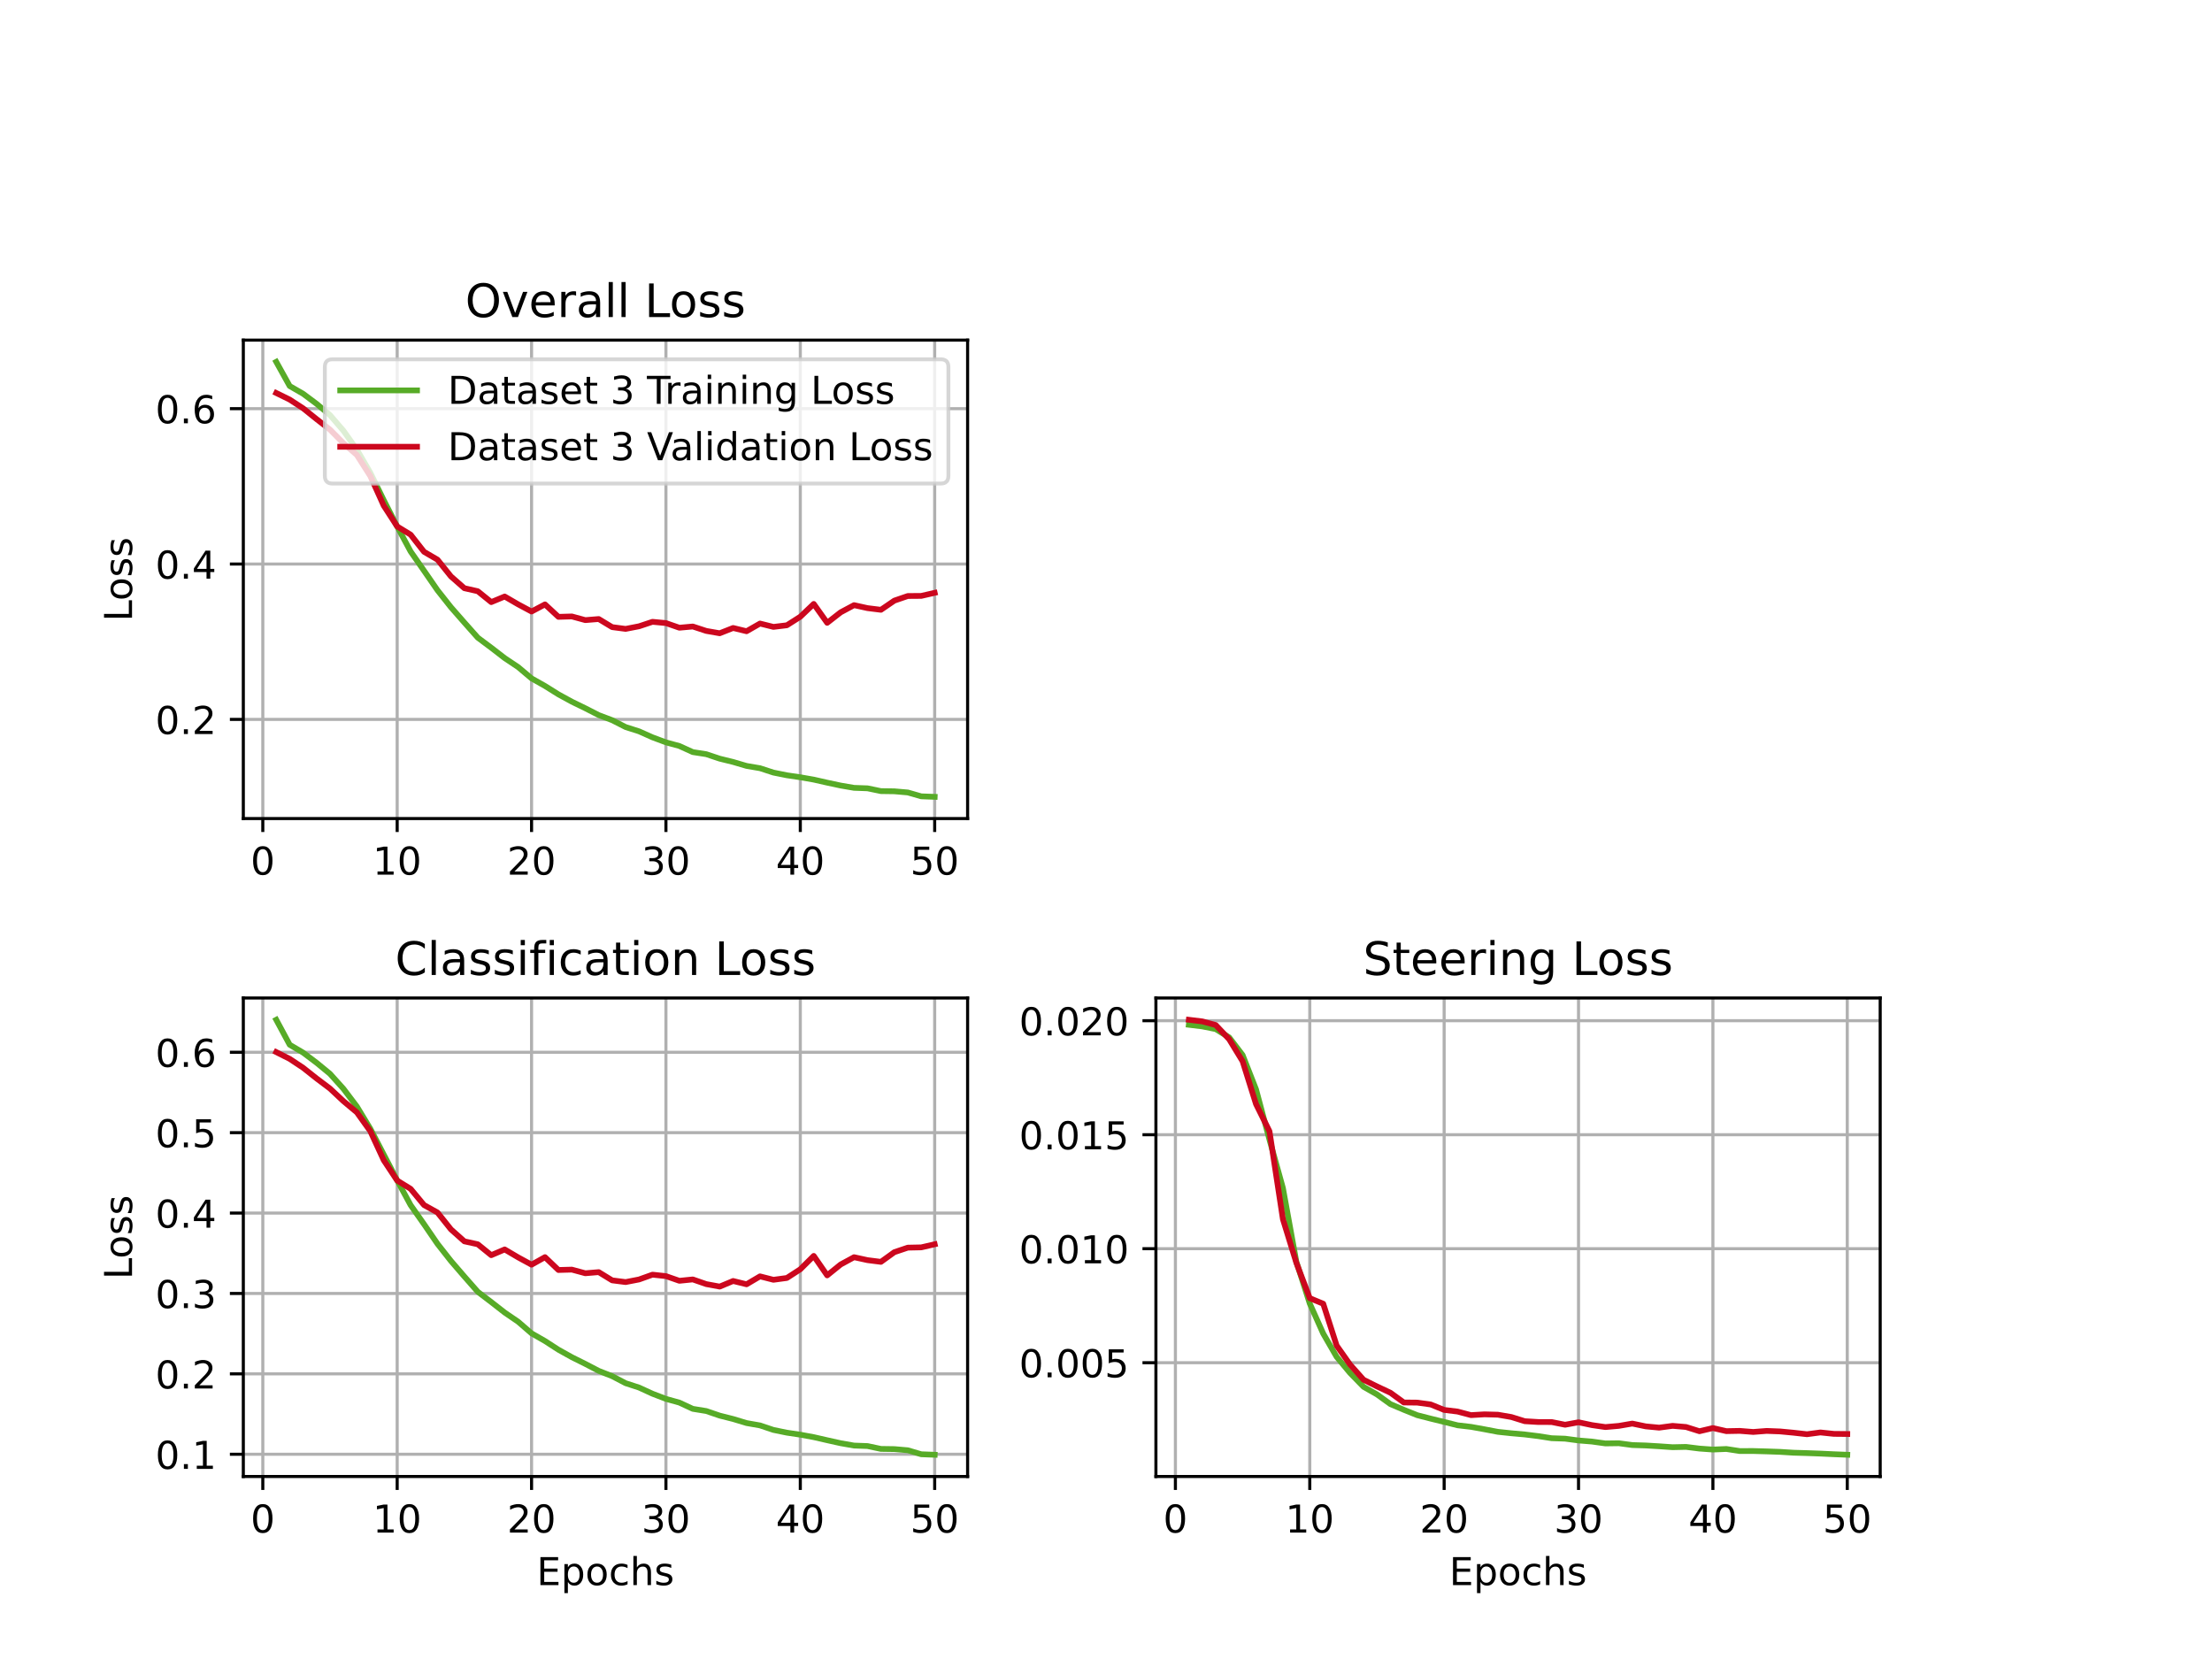 <?xml version="1.0" encoding="utf-8" standalone="no"?>
<!DOCTYPE svg PUBLIC "-//W3C//DTD SVG 1.1//EN"
  "http://www.w3.org/Graphics/SVG/1.1/DTD/svg11.dtd">
<!-- Created with matplotlib (https://matplotlib.org/) -->
<svg height="432pt" version="1.1" viewBox="0 0 576 432" width="576pt" xmlns="http://www.w3.org/2000/svg" xmlns:xlink="http://www.w3.org/1999/xlink">
 <defs>
  <style type="text/css">
*{stroke-linecap:butt;stroke-linejoin:round;}
  </style>
 </defs>
 <g id="figure_1">
  <g id="patch_1">
   <path d="M 0 432 
L 576 432 
L 576 0 
L 0 0 
z
" style="fill:#ffffff;"/>
  </g>
  <g id="axes_1">
   <g id="patch_2">
    <path d="M 63.36 213.158 
L 251.962 213.158 
L 251.962 88.56 
L 63.36 88.56 
z
" style="fill:#ffffff;"/>
   </g>
   <g id="matplotlib.axis_1">
    <g id="xtick_1">
     <g id="line2d_1">
      <path clip-path="url(#pa7046f7fcf)" d="M 68.434 213.158 
L 68.434 88.56 
" style="fill:none;stroke:#b0b0b0;stroke-linecap:square;stroke-width:0.8;"/>
     </g>
     <g id="line2d_2">
      <defs>
       <path d="M 0 0 
L 0 3.5 
" id="mb1837a4ddf" style="stroke:#000000;stroke-width:0.8;"/>
      </defs>
      <g>
       <use style="stroke:#000000;stroke-width:0.8;" x="68.434" xlink:href="#mb1837a4ddf" y="213.158"/>
      </g>
     </g>
     <g id="text_1">
      <!-- 0 -->
      <defs>
       <path d="M 31.781 66.406 
Q 24.172 66.406 20.328 58.906 
Q 16.5 51.422 16.5 36.375 
Q 16.5 21.391 20.328 13.891 
Q 24.172 6.391 31.781 6.391 
Q 39.453 6.391 43.281 13.891 
Q 47.125 21.391 47.125 36.375 
Q 47.125 51.422 43.281 58.906 
Q 39.453 66.406 31.781 66.406 
z
M 31.781 74.219 
Q 44.047 74.219 50.516 64.516 
Q 56.984 54.828 56.984 36.375 
Q 56.984 17.969 50.516 8.266 
Q 44.047 -1.422 31.781 -1.422 
Q 19.531 -1.422 13.062 8.266 
Q 6.594 17.969 6.594 36.375 
Q 6.594 54.828 13.062 64.516 
Q 19.531 74.219 31.781 74.219 
z
" id="DejaVuSans-48"/>
      </defs>
      <g transform="translate(65.252 227.756)scale(0.1 -0.1)">
       <use xlink:href="#DejaVuSans-48"/>
      </g>
     </g>
    </g>
    <g id="xtick_2">
     <g id="line2d_3">
      <path clip-path="url(#pa7046f7fcf)" d="M 103.425 213.158 
L 103.425 88.56 
" style="fill:none;stroke:#b0b0b0;stroke-linecap:square;stroke-width:0.8;"/>
     </g>
     <g id="line2d_4">
      <g>
       <use style="stroke:#000000;stroke-width:0.8;" x="103.425" xlink:href="#mb1837a4ddf" y="213.158"/>
      </g>
     </g>
     <g id="text_2">
      <!-- 10 -->
      <defs>
       <path d="M 12.406 8.297 
L 28.516 8.297 
L 28.516 63.922 
L 10.984 60.406 
L 10.984 69.391 
L 28.422 72.906 
L 38.281 72.906 
L 38.281 8.297 
L 54.391 8.297 
L 54.391 0 
L 12.406 0 
z
" id="DejaVuSans-49"/>
      </defs>
      <g transform="translate(97.062 227.756)scale(0.1 -0.1)">
       <use xlink:href="#DejaVuSans-49"/>
       <use x="63.623" xlink:href="#DejaVuSans-48"/>
      </g>
     </g>
    </g>
    <g id="xtick_3">
     <g id="line2d_5">
      <path clip-path="url(#pa7046f7fcf)" d="M 138.416 213.158 
L 138.416 88.56 
" style="fill:none;stroke:#b0b0b0;stroke-linecap:square;stroke-width:0.8;"/>
     </g>
     <g id="line2d_6">
      <g>
       <use style="stroke:#000000;stroke-width:0.8;" x="138.416" xlink:href="#mb1837a4ddf" y="213.158"/>
      </g>
     </g>
     <g id="text_3">
      <!-- 20 -->
      <defs>
       <path d="M 19.188 8.297 
L 53.609 8.297 
L 53.609 0 
L 7.328 0 
L 7.328 8.297 
Q 12.938 14.109 22.625 23.891 
Q 32.328 33.688 34.812 36.531 
Q 39.547 41.844 41.422 45.531 
Q 43.312 49.219 43.312 52.781 
Q 43.312 58.594 39.234 62.25 
Q 35.156 65.922 28.609 65.922 
Q 23.969 65.922 18.812 64.312 
Q 13.672 62.703 7.812 59.422 
L 7.812 69.391 
Q 13.766 71.781 18.938 73 
Q 24.125 74.219 28.422 74.219 
Q 39.75 74.219 46.484 68.547 
Q 53.219 62.891 53.219 53.422 
Q 53.219 48.922 51.531 44.891 
Q 49.859 40.875 45.406 35.406 
Q 44.188 33.984 37.641 27.219 
Q 31.109 20.453 19.188 8.297 
z
" id="DejaVuSans-50"/>
      </defs>
      <g transform="translate(132.053 227.756)scale(0.1 -0.1)">
       <use xlink:href="#DejaVuSans-50"/>
       <use x="63.623" xlink:href="#DejaVuSans-48"/>
      </g>
     </g>
    </g>
    <g id="xtick_4">
     <g id="line2d_7">
      <path clip-path="url(#pa7046f7fcf)" d="M 173.407 213.158 
L 173.407 88.56 
" style="fill:none;stroke:#b0b0b0;stroke-linecap:square;stroke-width:0.8;"/>
     </g>
     <g id="line2d_8">
      <g>
       <use style="stroke:#000000;stroke-width:0.8;" x="173.407" xlink:href="#mb1837a4ddf" y="213.158"/>
      </g>
     </g>
     <g id="text_4">
      <!-- 30 -->
      <defs>
       <path d="M 40.578 39.312 
Q 47.656 37.797 51.625 33 
Q 55.609 28.219 55.609 21.188 
Q 55.609 10.406 48.188 4.484 
Q 40.766 -1.422 27.094 -1.422 
Q 22.516 -1.422 17.656 -0.516 
Q 12.797 0.391 7.625 2.203 
L 7.625 11.719 
Q 11.719 9.328 16.594 8.109 
Q 21.484 6.891 26.812 6.891 
Q 36.078 6.891 40.938 10.547 
Q 45.797 14.203 45.797 21.188 
Q 45.797 27.641 41.281 31.266 
Q 36.766 34.906 28.719 34.906 
L 20.219 34.906 
L 20.219 43.016 
L 29.109 43.016 
Q 36.375 43.016 40.234 45.922 
Q 44.094 48.828 44.094 54.297 
Q 44.094 59.906 40.109 62.906 
Q 36.141 65.922 28.719 65.922 
Q 24.656 65.922 20.016 65.031 
Q 15.375 64.156 9.812 62.312 
L 9.812 71.094 
Q 15.438 72.656 20.344 73.438 
Q 25.25 74.219 29.594 74.219 
Q 40.828 74.219 47.359 69.109 
Q 53.906 64.016 53.906 55.328 
Q 53.906 49.266 50.438 45.094 
Q 46.969 40.922 40.578 39.312 
z
" id="DejaVuSans-51"/>
      </defs>
      <g transform="translate(167.044 227.756)scale(0.1 -0.1)">
       <use xlink:href="#DejaVuSans-51"/>
       <use x="63.623" xlink:href="#DejaVuSans-48"/>
      </g>
     </g>
    </g>
    <g id="xtick_5">
     <g id="line2d_9">
      <path clip-path="url(#pa7046f7fcf)" d="M 208.398 213.158 
L 208.398 88.56 
" style="fill:none;stroke:#b0b0b0;stroke-linecap:square;stroke-width:0.8;"/>
     </g>
     <g id="line2d_10">
      <g>
       <use style="stroke:#000000;stroke-width:0.8;" x="208.398" xlink:href="#mb1837a4ddf" y="213.158"/>
      </g>
     </g>
     <g id="text_5">
      <!-- 40 -->
      <defs>
       <path d="M 37.797 64.312 
L 12.891 25.391 
L 37.797 25.391 
z
M 35.203 72.906 
L 47.609 72.906 
L 47.609 25.391 
L 58.016 25.391 
L 58.016 17.188 
L 47.609 17.188 
L 47.609 0 
L 37.797 0 
L 37.797 17.188 
L 4.891 17.188 
L 4.891 26.703 
z
" id="DejaVuSans-52"/>
      </defs>
      <g transform="translate(202.035 227.756)scale(0.1 -0.1)">
       <use xlink:href="#DejaVuSans-52"/>
       <use x="63.623" xlink:href="#DejaVuSans-48"/>
      </g>
     </g>
    </g>
    <g id="xtick_6">
     <g id="line2d_11">
      <path clip-path="url(#pa7046f7fcf)" d="M 243.389 213.158 
L 243.389 88.56 
" style="fill:none;stroke:#b0b0b0;stroke-linecap:square;stroke-width:0.8;"/>
     </g>
     <g id="line2d_12">
      <g>
       <use style="stroke:#000000;stroke-width:0.8;" x="243.389" xlink:href="#mb1837a4ddf" y="213.158"/>
      </g>
     </g>
     <g id="text_6">
      <!-- 50 -->
      <defs>
       <path d="M 10.797 72.906 
L 49.516 72.906 
L 49.516 64.594 
L 19.828 64.594 
L 19.828 46.734 
Q 21.969 47.469 24.109 47.828 
Q 26.266 48.188 28.422 48.188 
Q 40.625 48.188 47.75 41.5 
Q 54.891 34.812 54.891 23.391 
Q 54.891 11.625 47.562 5.094 
Q 40.234 -1.422 26.906 -1.422 
Q 22.312 -1.422 17.547 -0.641 
Q 12.797 0.141 7.719 1.703 
L 7.719 11.625 
Q 12.109 9.234 16.797 8.062 
Q 21.484 6.891 26.703 6.891 
Q 35.156 6.891 40.078 11.328 
Q 45.016 15.766 45.016 23.391 
Q 45.016 31 40.078 35.438 
Q 35.156 39.891 26.703 39.891 
Q 22.75 39.891 18.812 39.016 
Q 14.891 38.141 10.797 36.281 
z
" id="DejaVuSans-53"/>
      </defs>
      <g transform="translate(237.026 227.756)scale(0.1 -0.1)">
       <use xlink:href="#DejaVuSans-53"/>
       <use x="63.623" xlink:href="#DejaVuSans-48"/>
      </g>
     </g>
    </g>
   </g>
   <g id="matplotlib.axis_2">
    <g id="ytick_1">
     <g id="line2d_13">
      <path clip-path="url(#pa7046f7fcf)" d="M 63.36 187.337 
L 251.962 187.337 
" style="fill:none;stroke:#b0b0b0;stroke-linecap:square;stroke-width:0.8;"/>
     </g>
     <g id="line2d_14">
      <defs>
       <path d="M 0 0 
L -3.5 0 
" id="m3b3a1ddc6d" style="stroke:#000000;stroke-width:0.8;"/>
      </defs>
      <g>
       <use style="stroke:#000000;stroke-width:0.8;" x="63.36" xlink:href="#m3b3a1ddc6d" y="187.337"/>
      </g>
     </g>
     <g id="text_7">
      <!-- 0.2 -->
      <defs>
       <path d="M 10.688 12.406 
L 21 12.406 
L 21 0 
L 10.688 0 
z
" id="DejaVuSans-46"/>
      </defs>
      <g transform="translate(40.457 191.137)scale(0.1 -0.1)">
       <use xlink:href="#DejaVuSans-48"/>
       <use x="63.623" xlink:href="#DejaVuSans-46"/>
       <use x="95.41" xlink:href="#DejaVuSans-50"/>
      </g>
     </g>
    </g>
    <g id="ytick_2">
     <g id="line2d_15">
      <path clip-path="url(#pa7046f7fcf)" d="M 63.36 146.878 
L 251.962 146.878 
" style="fill:none;stroke:#b0b0b0;stroke-linecap:square;stroke-width:0.8;"/>
     </g>
     <g id="line2d_16">
      <g>
       <use style="stroke:#000000;stroke-width:0.8;" x="63.36" xlink:href="#m3b3a1ddc6d" y="146.878"/>
      </g>
     </g>
     <g id="text_8">
      <!-- 0.4 -->
      <g transform="translate(40.457 150.677)scale(0.1 -0.1)">
       <use xlink:href="#DejaVuSans-48"/>
       <use x="63.623" xlink:href="#DejaVuSans-46"/>
       <use x="95.41" xlink:href="#DejaVuSans-52"/>
      </g>
     </g>
    </g>
    <g id="ytick_3">
     <g id="line2d_17">
      <path clip-path="url(#pa7046f7fcf)" d="M 63.36 106.418 
L 251.962 106.418 
" style="fill:none;stroke:#b0b0b0;stroke-linecap:square;stroke-width:0.8;"/>
     </g>
     <g id="line2d_18">
      <g>
       <use style="stroke:#000000;stroke-width:0.8;" x="63.36" xlink:href="#m3b3a1ddc6d" y="106.418"/>
      </g>
     </g>
     <g id="text_9">
      <!-- 0.6 -->
      <defs>
       <path d="M 33.016 40.375 
Q 26.375 40.375 22.484 35.828 
Q 18.609 31.297 18.609 23.391 
Q 18.609 15.531 22.484 10.953 
Q 26.375 6.391 33.016 6.391 
Q 39.656 6.391 43.531 10.953 
Q 47.406 15.531 47.406 23.391 
Q 47.406 31.297 43.531 35.828 
Q 39.656 40.375 33.016 40.375 
z
M 52.594 71.297 
L 52.594 62.312 
Q 48.875 64.062 45.094 64.984 
Q 41.312 65.922 37.594 65.922 
Q 27.828 65.922 22.672 59.328 
Q 17.531 52.734 16.797 39.406 
Q 19.672 43.656 24.016 45.922 
Q 28.375 48.188 33.594 48.188 
Q 44.578 48.188 50.953 41.516 
Q 57.328 34.859 57.328 23.391 
Q 57.328 12.156 50.688 5.359 
Q 44.047 -1.422 33.016 -1.422 
Q 20.359 -1.422 13.672 8.266 
Q 6.984 17.969 6.984 36.375 
Q 6.984 53.656 15.188 63.938 
Q 23.391 74.219 37.203 74.219 
Q 40.922 74.219 44.703 73.484 
Q 48.484 72.75 52.594 71.297 
z
" id="DejaVuSans-54"/>
      </defs>
      <g transform="translate(40.457 110.218)scale(0.1 -0.1)">
       <use xlink:href="#DejaVuSans-48"/>
       <use x="63.623" xlink:href="#DejaVuSans-46"/>
       <use x="95.41" xlink:href="#DejaVuSans-54"/>
      </g>
     </g>
    </g>
    <g id="text_10">
     <!-- Loss -->
     <defs>
      <path d="M 9.812 72.906 
L 19.672 72.906 
L 19.672 8.297 
L 55.172 8.297 
L 55.172 0 
L 9.812 0 
z
" id="DejaVuSans-76"/>
      <path d="M 30.609 48.391 
Q 23.391 48.391 19.188 42.75 
Q 14.984 37.109 14.984 27.297 
Q 14.984 17.484 19.156 11.844 
Q 23.344 6.203 30.609 6.203 
Q 37.797 6.203 41.984 11.859 
Q 46.188 17.531 46.188 27.297 
Q 46.188 37.016 41.984 42.703 
Q 37.797 48.391 30.609 48.391 
z
M 30.609 56 
Q 42.328 56 49.016 48.375 
Q 55.719 40.766 55.719 27.297 
Q 55.719 13.875 49.016 6.219 
Q 42.328 -1.422 30.609 -1.422 
Q 18.844 -1.422 12.172 6.219 
Q 5.516 13.875 5.516 27.297 
Q 5.516 40.766 12.172 48.375 
Q 18.844 56 30.609 56 
z
" id="DejaVuSans-111"/>
      <path d="M 44.281 53.078 
L 44.281 44.578 
Q 40.484 46.531 36.375 47.5 
Q 32.281 48.484 27.875 48.484 
Q 21.188 48.484 17.844 46.438 
Q 14.5 44.391 14.5 40.281 
Q 14.5 37.156 16.891 35.375 
Q 19.281 33.594 26.516 31.984 
L 29.594 31.297 
Q 39.156 29.25 43.188 25.516 
Q 47.219 21.781 47.219 15.094 
Q 47.219 7.469 41.188 3.016 
Q 35.156 -1.422 24.609 -1.422 
Q 20.219 -1.422 15.453 -0.562 
Q 10.688 0.297 5.422 2 
L 5.422 11.281 
Q 10.406 8.688 15.234 7.391 
Q 20.062 6.109 24.812 6.109 
Q 31.156 6.109 34.562 8.281 
Q 37.984 10.453 37.984 14.406 
Q 37.984 18.062 35.516 20.016 
Q 33.062 21.969 24.703 23.781 
L 21.578 24.516 
Q 13.234 26.266 9.516 29.906 
Q 5.812 33.547 5.812 39.891 
Q 5.812 47.609 11.281 51.797 
Q 16.75 56 26.812 56 
Q 31.781 56 36.172 55.266 
Q 40.578 54.547 44.281 53.078 
z
" id="DejaVuSans-115"/>
     </defs>
     <g transform="translate(34.377 161.826)rotate(-90)scale(0.1 -0.1)">
      <use xlink:href="#DejaVuSans-76"/>
      <use x="53.963" xlink:href="#DejaVuSans-111"/>
      <use x="115.145" xlink:href="#DejaVuSans-115"/>
      <use x="167.244" xlink:href="#DejaVuSans-115"/>
     </g>
    </g>
   </g>
   <g id="line2d_19">
    <path clip-path="url(#pa7046f7fcf)" d="M 71.933 94.224 
L 75.432 100.521 
L 78.931 102.536 
L 82.43 105.148 
L 85.929 108.093 
L 89.428 112.155 
L 92.927 117.074 
L 96.427 123.096 
L 99.926 130.256 
L 103.425 137.095 
L 106.924 143.602 
L 110.423 148.626 
L 113.922 153.694 
L 117.421 158.118 
L 120.92 162.113 
L 124.419 166.05 
L 127.918 168.663 
L 131.418 171.365 
L 134.917 173.702 
L 138.416 176.65 
L 141.915 178.622 
L 145.414 180.811 
L 148.913 182.722 
L 152.412 184.426 
L 155.911 186.214 
L 159.41 187.536 
L 162.91 189.32 
L 166.409 190.438 
L 169.908 191.999 
L 173.407 193.304 
L 176.906 194.254 
L 180.405 195.843 
L 183.904 196.385 
L 187.403 197.554 
L 190.902 198.414 
L 194.401 199.445 
L 197.901 200.04 
L 201.4 201.179 
L 204.899 201.882 
L 208.398 202.399 
L 211.897 203.011 
L 215.396 203.803 
L 218.895 204.551 
L 222.394 205.153 
L 225.893 205.277 
L 229.393 206.003 
L 232.892 206.053 
L 236.391 206.357 
L 239.89 207.362 
L 243.389 207.494 
" style="fill:none;stroke:#57ab27;stroke-linecap:square;stroke-width:1.5;"/>
   </g>
   <g id="line2d_20">
    <path clip-path="url(#pa7046f7fcf)" d="M 71.933 102.335 
L 75.432 104.051 
L 78.931 106.327 
L 82.43 109.133 
L 85.929 111.866 
L 89.428 115.408 
L 92.927 118.473 
L 96.427 123.963 
L 99.926 131.678 
L 103.425 137.086 
L 106.924 139.224 
L 110.423 143.688 
L 113.922 145.732 
L 117.421 150.094 
L 120.92 153.167 
L 124.419 153.955 
L 127.918 156.786 
L 131.418 155.331 
L 134.917 157.364 
L 138.416 159.237 
L 141.915 157.382 
L 145.414 160.624 
L 148.913 160.522 
L 152.412 161.476 
L 155.911 161.194 
L 159.41 163.304 
L 162.91 163.761 
L 166.409 163.082 
L 169.908 161.919 
L 173.407 162.249 
L 176.906 163.459 
L 180.405 163.139 
L 183.904 164.29 
L 187.403 164.9 
L 190.902 163.523 
L 194.401 164.372 
L 197.901 162.369 
L 201.4 163.243 
L 204.899 162.818 
L 208.398 160.593 
L 211.897 157.261 
L 215.396 162.184 
L 218.895 159.454 
L 222.394 157.58 
L 225.893 158.353 
L 229.393 158.79 
L 232.892 156.4 
L 236.391 155.199 
L 239.89 155.171 
L 243.389 154.369 
" style="fill:none;stroke:#cc071e;stroke-linecap:square;stroke-width:1.5;"/>
   </g>
   <g id="patch_3">
    <path d="M 63.36 213.158 
L 63.36 88.56 
" style="fill:none;stroke:#000000;stroke-linecap:square;stroke-linejoin:miter;stroke-width:0.8;"/>
   </g>
   <g id="patch_4">
    <path d="M 251.962 213.158 
L 251.962 88.56 
" style="fill:none;stroke:#000000;stroke-linecap:square;stroke-linejoin:miter;stroke-width:0.8;"/>
   </g>
   <g id="patch_5">
    <path d="M 63.36 213.158 
L 251.962 213.158 
" style="fill:none;stroke:#000000;stroke-linecap:square;stroke-linejoin:miter;stroke-width:0.8;"/>
   </g>
   <g id="patch_6">
    <path d="M 63.36 88.56 
L 251.962 88.56 
" style="fill:none;stroke:#000000;stroke-linecap:square;stroke-linejoin:miter;stroke-width:0.8;"/>
   </g>
   <g id="text_11">
    <!-- Overall Loss -->
    <defs>
     <path d="M 39.406 66.219 
Q 28.656 66.219 22.328 58.203 
Q 16.016 50.203 16.016 36.375 
Q 16.016 22.609 22.328 14.594 
Q 28.656 6.594 39.406 6.594 
Q 50.141 6.594 56.422 14.594 
Q 62.703 22.609 62.703 36.375 
Q 62.703 50.203 56.422 58.203 
Q 50.141 66.219 39.406 66.219 
z
M 39.406 74.219 
Q 54.734 74.219 63.906 63.938 
Q 73.094 53.656 73.094 36.375 
Q 73.094 19.141 63.906 8.859 
Q 54.734 -1.422 39.406 -1.422 
Q 24.031 -1.422 14.812 8.828 
Q 5.609 19.094 5.609 36.375 
Q 5.609 53.656 14.812 63.938 
Q 24.031 74.219 39.406 74.219 
z
" id="DejaVuSans-79"/>
     <path d="M 2.984 54.688 
L 12.5 54.688 
L 29.594 8.797 
L 46.688 54.688 
L 56.203 54.688 
L 35.688 0 
L 23.484 0 
z
" id="DejaVuSans-118"/>
     <path d="M 56.203 29.594 
L 56.203 25.203 
L 14.891 25.203 
Q 15.484 15.922 20.484 11.062 
Q 25.484 6.203 34.422 6.203 
Q 39.594 6.203 44.453 7.469 
Q 49.312 8.734 54.109 11.281 
L 54.109 2.781 
Q 49.266 0.734 44.188 -0.344 
Q 39.109 -1.422 33.891 -1.422 
Q 20.797 -1.422 13.156 6.188 
Q 5.516 13.812 5.516 26.812 
Q 5.516 40.234 12.766 48.109 
Q 20.016 56 32.328 56 
Q 43.359 56 49.781 48.891 
Q 56.203 41.797 56.203 29.594 
z
M 47.219 32.234 
Q 47.125 39.594 43.094 43.984 
Q 39.062 48.391 32.422 48.391 
Q 24.906 48.391 20.391 44.141 
Q 15.875 39.891 15.188 32.172 
z
" id="DejaVuSans-101"/>
     <path d="M 41.109 46.297 
Q 39.594 47.172 37.812 47.578 
Q 36.031 48 33.891 48 
Q 26.266 48 22.188 43.047 
Q 18.109 38.094 18.109 28.812 
L 18.109 0 
L 9.078 0 
L 9.078 54.688 
L 18.109 54.688 
L 18.109 46.188 
Q 20.953 51.172 25.484 53.578 
Q 30.031 56 36.531 56 
Q 37.453 56 38.578 55.875 
Q 39.703 55.766 41.062 55.516 
z
" id="DejaVuSans-114"/>
     <path d="M 34.281 27.484 
Q 23.391 27.484 19.188 25 
Q 14.984 22.516 14.984 16.5 
Q 14.984 11.719 18.141 8.906 
Q 21.297 6.109 26.703 6.109 
Q 34.188 6.109 38.703 11.406 
Q 43.219 16.703 43.219 25.484 
L 43.219 27.484 
z
M 52.203 31.203 
L 52.203 0 
L 43.219 0 
L 43.219 8.297 
Q 40.141 3.328 35.547 0.953 
Q 30.953 -1.422 24.312 -1.422 
Q 15.922 -1.422 10.953 3.297 
Q 6 8.016 6 15.922 
Q 6 25.141 12.172 29.828 
Q 18.359 34.516 30.609 34.516 
L 43.219 34.516 
L 43.219 35.406 
Q 43.219 41.609 39.141 45 
Q 35.062 48.391 27.688 48.391 
Q 23 48.391 18.547 47.266 
Q 14.109 46.141 10.016 43.891 
L 10.016 52.203 
Q 14.938 54.109 19.578 55.047 
Q 24.219 56 28.609 56 
Q 40.484 56 46.344 49.844 
Q 52.203 43.703 52.203 31.203 
z
" id="DejaVuSans-97"/>
     <path d="M 9.422 75.984 
L 18.406 75.984 
L 18.406 0 
L 9.422 0 
z
" id="DejaVuSans-108"/>
     <path id="DejaVuSans-32"/>
    </defs>
    <g transform="translate(121.15 82.56)scale(0.12 -0.12)">
     <use xlink:href="#DejaVuSans-79"/>
     <use x="78.711" xlink:href="#DejaVuSans-118"/>
     <use x="137.891" xlink:href="#DejaVuSans-101"/>
     <use x="199.414" xlink:href="#DejaVuSans-114"/>
     <use x="240.527" xlink:href="#DejaVuSans-97"/>
     <use x="301.807" xlink:href="#DejaVuSans-108"/>
     <use x="329.59" xlink:href="#DejaVuSans-108"/>
     <use x="357.373" xlink:href="#DejaVuSans-32"/>
     <use x="389.16" xlink:href="#DejaVuSans-76"/>
     <use x="443.123" xlink:href="#DejaVuSans-111"/>
     <use x="504.305" xlink:href="#DejaVuSans-115"/>
     <use x="556.404" xlink:href="#DejaVuSans-115"/>
    </g>
   </g>
   <g id="legend_1">
    <g id="patch_7">
     <path d="M 86.59 125.916 
L 244.962 125.916 
Q 246.962 125.916 246.962 123.916 
L 246.962 95.56 
Q 246.962 93.56 244.962 93.56 
L 86.59 93.56 
Q 84.59 93.56 84.59 95.56 
L 84.59 123.916 
Q 84.59 125.916 86.59 125.916 
z
" style="fill:#ffffff;opacity:0.8;stroke:#cccccc;stroke-linejoin:miter;"/>
    </g>
    <g id="line2d_21">
     <path d="M 88.59 101.658 
L 108.59 101.658 
" style="fill:none;stroke:#57ab27;stroke-linecap:square;stroke-width:1.5;"/>
    </g>
    <g id="line2d_22"/>
    <g id="text_12">
     <!-- Dataset 3 Training Loss -->
     <defs>
      <path d="M 19.672 64.797 
L 19.672 8.109 
L 31.594 8.109 
Q 46.688 8.109 53.688 14.938 
Q 60.688 21.781 60.688 36.531 
Q 60.688 51.172 53.688 57.984 
Q 46.688 64.797 31.594 64.797 
z
M 9.812 72.906 
L 30.078 72.906 
Q 51.266 72.906 61.172 64.094 
Q 71.094 55.281 71.094 36.531 
Q 71.094 17.672 61.125 8.828 
Q 51.172 0 30.078 0 
L 9.812 0 
z
" id="DejaVuSans-68"/>
      <path d="M 18.312 70.219 
L 18.312 54.688 
L 36.812 54.688 
L 36.812 47.703 
L 18.312 47.703 
L 18.312 18.016 
Q 18.312 11.328 20.141 9.422 
Q 21.969 7.516 27.594 7.516 
L 36.812 7.516 
L 36.812 0 
L 27.594 0 
Q 17.188 0 13.234 3.875 
Q 9.281 7.766 9.281 18.016 
L 9.281 47.703 
L 2.688 47.703 
L 2.688 54.688 
L 9.281 54.688 
L 9.281 70.219 
z
" id="DejaVuSans-116"/>
      <path d="M -0.297 72.906 
L 61.375 72.906 
L 61.375 64.594 
L 35.5 64.594 
L 35.5 0 
L 25.594 0 
L 25.594 64.594 
L -0.297 64.594 
z
" id="DejaVuSans-84"/>
      <path d="M 9.422 54.688 
L 18.406 54.688 
L 18.406 0 
L 9.422 0 
z
M 9.422 75.984 
L 18.406 75.984 
L 18.406 64.594 
L 9.422 64.594 
z
" id="DejaVuSans-105"/>
      <path d="M 54.891 33.016 
L 54.891 0 
L 45.906 0 
L 45.906 32.719 
Q 45.906 40.484 42.875 44.328 
Q 39.844 48.188 33.797 48.188 
Q 26.516 48.188 22.312 43.547 
Q 18.109 38.922 18.109 30.906 
L 18.109 0 
L 9.078 0 
L 9.078 54.688 
L 18.109 54.688 
L 18.109 46.188 
Q 21.344 51.125 25.703 53.562 
Q 30.078 56 35.797 56 
Q 45.219 56 50.047 50.172 
Q 54.891 44.344 54.891 33.016 
z
" id="DejaVuSans-110"/>
      <path d="M 45.406 27.984 
Q 45.406 37.75 41.375 43.109 
Q 37.359 48.484 30.078 48.484 
Q 22.859 48.484 18.828 43.109 
Q 14.797 37.75 14.797 27.984 
Q 14.797 18.266 18.828 12.891 
Q 22.859 7.516 30.078 7.516 
Q 37.359 7.516 41.375 12.891 
Q 45.406 18.266 45.406 27.984 
z
M 54.391 6.781 
Q 54.391 -7.172 48.188 -13.984 
Q 42 -20.797 29.203 -20.797 
Q 24.469 -20.797 20.266 -20.094 
Q 16.062 -19.391 12.109 -17.922 
L 12.109 -9.188 
Q 16.062 -11.328 19.922 -12.344 
Q 23.781 -13.375 27.781 -13.375 
Q 36.625 -13.375 41.016 -8.766 
Q 45.406 -4.156 45.406 5.172 
L 45.406 9.625 
Q 42.625 4.781 38.281 2.391 
Q 33.938 0 27.875 0 
Q 17.828 0 11.672 7.656 
Q 5.516 15.328 5.516 27.984 
Q 5.516 40.672 11.672 48.328 
Q 17.828 56 27.875 56 
Q 33.938 56 38.281 53.609 
Q 42.625 51.219 45.406 46.391 
L 45.406 54.688 
L 54.391 54.688 
z
" id="DejaVuSans-103"/>
     </defs>
     <g transform="translate(116.59 105.158)scale(0.1 -0.1)">
      <use xlink:href="#DejaVuSans-68"/>
      <use x="77.002" xlink:href="#DejaVuSans-97"/>
      <use x="138.281" xlink:href="#DejaVuSans-116"/>
      <use x="177.49" xlink:href="#DejaVuSans-97"/>
      <use x="238.77" xlink:href="#DejaVuSans-115"/>
      <use x="290.869" xlink:href="#DejaVuSans-101"/>
      <use x="352.393" xlink:href="#DejaVuSans-116"/>
      <use x="391.602" xlink:href="#DejaVuSans-32"/>
      <use x="423.389" xlink:href="#DejaVuSans-51"/>
      <use x="487.012" xlink:href="#DejaVuSans-32"/>
      <use x="518.799" xlink:href="#DejaVuSans-84"/>
      <use x="565.133" xlink:href="#DejaVuSans-114"/>
      <use x="606.246" xlink:href="#DejaVuSans-97"/>
      <use x="667.525" xlink:href="#DejaVuSans-105"/>
      <use x="695.309" xlink:href="#DejaVuSans-110"/>
      <use x="758.688" xlink:href="#DejaVuSans-105"/>
      <use x="786.471" xlink:href="#DejaVuSans-110"/>
      <use x="849.85" xlink:href="#DejaVuSans-103"/>
      <use x="913.326" xlink:href="#DejaVuSans-32"/>
      <use x="945.113" xlink:href="#DejaVuSans-76"/>
      <use x="999.076" xlink:href="#DejaVuSans-111"/>
      <use x="1060.258" xlink:href="#DejaVuSans-115"/>
      <use x="1112.357" xlink:href="#DejaVuSans-115"/>
     </g>
    </g>
    <g id="line2d_23">
     <path d="M 88.59 116.337 
L 108.59 116.337 
" style="fill:none;stroke:#cc071e;stroke-linecap:square;stroke-width:1.5;"/>
    </g>
    <g id="line2d_24"/>
    <g id="text_13">
     <!-- Dataset 3 Validation Loss -->
     <defs>
      <path d="M 28.609 0 
L 0.781 72.906 
L 11.078 72.906 
L 34.188 11.531 
L 57.328 72.906 
L 67.578 72.906 
L 39.797 0 
z
" id="DejaVuSans-86"/>
      <path d="M 45.406 46.391 
L 45.406 75.984 
L 54.391 75.984 
L 54.391 0 
L 45.406 0 
L 45.406 8.203 
Q 42.578 3.328 38.25 0.953 
Q 33.938 -1.422 27.875 -1.422 
Q 17.969 -1.422 11.734 6.484 
Q 5.516 14.406 5.516 27.297 
Q 5.516 40.188 11.734 48.094 
Q 17.969 56 27.875 56 
Q 33.938 56 38.25 53.625 
Q 42.578 51.266 45.406 46.391 
z
M 14.797 27.297 
Q 14.797 17.391 18.875 11.75 
Q 22.953 6.109 30.078 6.109 
Q 37.203 6.109 41.297 11.75 
Q 45.406 17.391 45.406 27.297 
Q 45.406 37.203 41.297 42.844 
Q 37.203 48.484 30.078 48.484 
Q 22.953 48.484 18.875 42.844 
Q 14.797 37.203 14.797 27.297 
z
" id="DejaVuSans-100"/>
     </defs>
     <g transform="translate(116.59 119.837)scale(0.1 -0.1)">
      <use xlink:href="#DejaVuSans-68"/>
      <use x="77.002" xlink:href="#DejaVuSans-97"/>
      <use x="138.281" xlink:href="#DejaVuSans-116"/>
      <use x="177.49" xlink:href="#DejaVuSans-97"/>
      <use x="238.77" xlink:href="#DejaVuSans-115"/>
      <use x="290.869" xlink:href="#DejaVuSans-101"/>
      <use x="352.393" xlink:href="#DejaVuSans-116"/>
      <use x="391.602" xlink:href="#DejaVuSans-32"/>
      <use x="423.389" xlink:href="#DejaVuSans-51"/>
      <use x="487.012" xlink:href="#DejaVuSans-32"/>
      <use x="518.799" xlink:href="#DejaVuSans-86"/>
      <use x="579.457" xlink:href="#DejaVuSans-97"/>
      <use x="640.736" xlink:href="#DejaVuSans-108"/>
      <use x="668.52" xlink:href="#DejaVuSans-105"/>
      <use x="696.303" xlink:href="#DejaVuSans-100"/>
      <use x="759.779" xlink:href="#DejaVuSans-97"/>
      <use x="821.059" xlink:href="#DejaVuSans-116"/>
      <use x="860.268" xlink:href="#DejaVuSans-105"/>
      <use x="888.051" xlink:href="#DejaVuSans-111"/>
      <use x="949.232" xlink:href="#DejaVuSans-110"/>
      <use x="1012.611" xlink:href="#DejaVuSans-32"/>
      <use x="1044.398" xlink:href="#DejaVuSans-76"/>
      <use x="1098.361" xlink:href="#DejaVuSans-111"/>
      <use x="1159.543" xlink:href="#DejaVuSans-115"/>
      <use x="1211.643" xlink:href="#DejaVuSans-115"/>
     </g>
    </g>
   </g>
  </g>
  <g id="axes_2">
   <g id="patch_8">
    <path d="M 63.36 384.48 
L 251.962 384.48 
L 251.962 259.882 
L 63.36 259.882 
z
" style="fill:#ffffff;"/>
   </g>
   <g id="matplotlib.axis_3">
    <g id="xtick_7">
     <g id="line2d_25">
      <path clip-path="url(#pe7aceb5afa)" d="M 68.434 384.48 
L 68.434 259.882 
" style="fill:none;stroke:#b0b0b0;stroke-linecap:square;stroke-width:0.8;"/>
     </g>
     <g id="line2d_26">
      <g>
       <use style="stroke:#000000;stroke-width:0.8;" x="68.434" xlink:href="#mb1837a4ddf" y="384.48"/>
      </g>
     </g>
     <g id="text_14">
      <!-- 0 -->
      <g transform="translate(65.252 399.078)scale(0.1 -0.1)">
       <use xlink:href="#DejaVuSans-48"/>
      </g>
     </g>
    </g>
    <g id="xtick_8">
     <g id="line2d_27">
      <path clip-path="url(#pe7aceb5afa)" d="M 103.425 384.48 
L 103.425 259.882 
" style="fill:none;stroke:#b0b0b0;stroke-linecap:square;stroke-width:0.8;"/>
     </g>
     <g id="line2d_28">
      <g>
       <use style="stroke:#000000;stroke-width:0.8;" x="103.425" xlink:href="#mb1837a4ddf" y="384.48"/>
      </g>
     </g>
     <g id="text_15">
      <!-- 10 -->
      <g transform="translate(97.062 399.078)scale(0.1 -0.1)">
       <use xlink:href="#DejaVuSans-49"/>
       <use x="63.623" xlink:href="#DejaVuSans-48"/>
      </g>
     </g>
    </g>
    <g id="xtick_9">
     <g id="line2d_29">
      <path clip-path="url(#pe7aceb5afa)" d="M 138.416 384.48 
L 138.416 259.882 
" style="fill:none;stroke:#b0b0b0;stroke-linecap:square;stroke-width:0.8;"/>
     </g>
     <g id="line2d_30">
      <g>
       <use style="stroke:#000000;stroke-width:0.8;" x="138.416" xlink:href="#mb1837a4ddf" y="384.48"/>
      </g>
     </g>
     <g id="text_16">
      <!-- 20 -->
      <g transform="translate(132.053 399.078)scale(0.1 -0.1)">
       <use xlink:href="#DejaVuSans-50"/>
       <use x="63.623" xlink:href="#DejaVuSans-48"/>
      </g>
     </g>
    </g>
    <g id="xtick_10">
     <g id="line2d_31">
      <path clip-path="url(#pe7aceb5afa)" d="M 173.407 384.48 
L 173.407 259.882 
" style="fill:none;stroke:#b0b0b0;stroke-linecap:square;stroke-width:0.8;"/>
     </g>
     <g id="line2d_32">
      <g>
       <use style="stroke:#000000;stroke-width:0.8;" x="173.407" xlink:href="#mb1837a4ddf" y="384.48"/>
      </g>
     </g>
     <g id="text_17">
      <!-- 30 -->
      <g transform="translate(167.044 399.078)scale(0.1 -0.1)">
       <use xlink:href="#DejaVuSans-51"/>
       <use x="63.623" xlink:href="#DejaVuSans-48"/>
      </g>
     </g>
    </g>
    <g id="xtick_11">
     <g id="line2d_33">
      <path clip-path="url(#pe7aceb5afa)" d="M 208.398 384.48 
L 208.398 259.882 
" style="fill:none;stroke:#b0b0b0;stroke-linecap:square;stroke-width:0.8;"/>
     </g>
     <g id="line2d_34">
      <g>
       <use style="stroke:#000000;stroke-width:0.8;" x="208.398" xlink:href="#mb1837a4ddf" y="384.48"/>
      </g>
     </g>
     <g id="text_18">
      <!-- 40 -->
      <g transform="translate(202.035 399.078)scale(0.1 -0.1)">
       <use xlink:href="#DejaVuSans-52"/>
       <use x="63.623" xlink:href="#DejaVuSans-48"/>
      </g>
     </g>
    </g>
    <g id="xtick_12">
     <g id="line2d_35">
      <path clip-path="url(#pe7aceb5afa)" d="M 243.389 384.48 
L 243.389 259.882 
" style="fill:none;stroke:#b0b0b0;stroke-linecap:square;stroke-width:0.8;"/>
     </g>
     <g id="line2d_36">
      <g>
       <use style="stroke:#000000;stroke-width:0.8;" x="243.389" xlink:href="#mb1837a4ddf" y="384.48"/>
      </g>
     </g>
     <g id="text_19">
      <!-- 50 -->
      <g transform="translate(237.026 399.078)scale(0.1 -0.1)">
       <use xlink:href="#DejaVuSans-53"/>
       <use x="63.623" xlink:href="#DejaVuSans-48"/>
      </g>
     </g>
    </g>
    <g id="text_20">
     <!-- Epochs -->
     <defs>
      <path d="M 9.812 72.906 
L 55.906 72.906 
L 55.906 64.594 
L 19.672 64.594 
L 19.672 43.016 
L 54.391 43.016 
L 54.391 34.719 
L 19.672 34.719 
L 19.672 8.297 
L 56.781 8.297 
L 56.781 0 
L 9.812 0 
z
" id="DejaVuSans-69"/>
      <path d="M 18.109 8.203 
L 18.109 -20.797 
L 9.078 -20.797 
L 9.078 54.688 
L 18.109 54.688 
L 18.109 46.391 
Q 20.953 51.266 25.266 53.625 
Q 29.594 56 35.594 56 
Q 45.562 56 51.781 48.094 
Q 58.016 40.188 58.016 27.297 
Q 58.016 14.406 51.781 6.484 
Q 45.562 -1.422 35.594 -1.422 
Q 29.594 -1.422 25.266 0.953 
Q 20.953 3.328 18.109 8.203 
z
M 48.688 27.297 
Q 48.688 37.203 44.609 42.844 
Q 40.531 48.484 33.406 48.484 
Q 26.266 48.484 22.188 42.844 
Q 18.109 37.203 18.109 27.297 
Q 18.109 17.391 22.188 11.75 
Q 26.266 6.109 33.406 6.109 
Q 40.531 6.109 44.609 11.75 
Q 48.688 17.391 48.688 27.297 
z
" id="DejaVuSans-112"/>
      <path d="M 48.781 52.594 
L 48.781 44.188 
Q 44.969 46.297 41.141 47.344 
Q 37.312 48.391 33.406 48.391 
Q 24.656 48.391 19.812 42.844 
Q 14.984 37.312 14.984 27.297 
Q 14.984 17.281 19.812 11.734 
Q 24.656 6.203 33.406 6.203 
Q 37.312 6.203 41.141 7.25 
Q 44.969 8.297 48.781 10.406 
L 48.781 2.094 
Q 45.016 0.344 40.984 -0.531 
Q 36.969 -1.422 32.422 -1.422 
Q 20.062 -1.422 12.781 6.344 
Q 5.516 14.109 5.516 27.297 
Q 5.516 40.672 12.859 48.328 
Q 20.219 56 33.016 56 
Q 37.156 56 41.109 55.141 
Q 45.062 54.297 48.781 52.594 
z
" id="DejaVuSans-99"/>
      <path d="M 54.891 33.016 
L 54.891 0 
L 45.906 0 
L 45.906 32.719 
Q 45.906 40.484 42.875 44.328 
Q 39.844 48.188 33.797 48.188 
Q 26.516 48.188 22.312 43.547 
Q 18.109 38.922 18.109 30.906 
L 18.109 0 
L 9.078 0 
L 9.078 75.984 
L 18.109 75.984 
L 18.109 46.188 
Q 21.344 51.125 25.703 53.562 
Q 30.078 56 35.797 56 
Q 45.219 56 50.047 50.172 
Q 54.891 44.344 54.891 33.016 
z
" id="DejaVuSans-104"/>
     </defs>
     <g transform="translate(139.745 412.757)scale(0.1 -0.1)">
      <use xlink:href="#DejaVuSans-69"/>
      <use x="63.184" xlink:href="#DejaVuSans-112"/>
      <use x="126.66" xlink:href="#DejaVuSans-111"/>
      <use x="187.842" xlink:href="#DejaVuSans-99"/>
      <use x="242.822" xlink:href="#DejaVuSans-104"/>
      <use x="306.201" xlink:href="#DejaVuSans-115"/>
     </g>
    </g>
   </g>
   <g id="matplotlib.axis_4">
    <g id="ytick_4">
     <g id="line2d_37">
      <path clip-path="url(#pe7aceb5afa)" d="M 63.36 378.69 
L 251.962 378.69 
" style="fill:none;stroke:#b0b0b0;stroke-linecap:square;stroke-width:0.8;"/>
     </g>
     <g id="line2d_38">
      <g>
       <use style="stroke:#000000;stroke-width:0.8;" x="63.36" xlink:href="#m3b3a1ddc6d" y="378.69"/>
      </g>
     </g>
     <g id="text_21">
      <!-- 0.1 -->
      <g transform="translate(40.457 382.49)scale(0.1 -0.1)">
       <use xlink:href="#DejaVuSans-48"/>
       <use x="63.623" xlink:href="#DejaVuSans-46"/>
       <use x="95.41" xlink:href="#DejaVuSans-49"/>
      </g>
     </g>
    </g>
    <g id="ytick_5">
     <g id="line2d_39">
      <path clip-path="url(#pe7aceb5afa)" d="M 63.36 357.755 
L 251.962 357.755 
" style="fill:none;stroke:#b0b0b0;stroke-linecap:square;stroke-width:0.8;"/>
     </g>
     <g id="line2d_40">
      <g>
       <use style="stroke:#000000;stroke-width:0.8;" x="63.36" xlink:href="#m3b3a1ddc6d" y="357.755"/>
      </g>
     </g>
     <g id="text_22">
      <!-- 0.2 -->
      <g transform="translate(40.457 361.555)scale(0.1 -0.1)">
       <use xlink:href="#DejaVuSans-48"/>
       <use x="63.623" xlink:href="#DejaVuSans-46"/>
       <use x="95.41" xlink:href="#DejaVuSans-50"/>
      </g>
     </g>
    </g>
    <g id="ytick_6">
     <g id="line2d_41">
      <path clip-path="url(#pe7aceb5afa)" d="M 63.36 336.82 
L 251.962 336.82 
" style="fill:none;stroke:#b0b0b0;stroke-linecap:square;stroke-width:0.8;"/>
     </g>
     <g id="line2d_42">
      <g>
       <use style="stroke:#000000;stroke-width:0.8;" x="63.36" xlink:href="#m3b3a1ddc6d" y="336.82"/>
      </g>
     </g>
     <g id="text_23">
      <!-- 0.3 -->
      <g transform="translate(40.457 340.619)scale(0.1 -0.1)">
       <use xlink:href="#DejaVuSans-48"/>
       <use x="63.623" xlink:href="#DejaVuSans-46"/>
       <use x="95.41" xlink:href="#DejaVuSans-51"/>
      </g>
     </g>
    </g>
    <g id="ytick_7">
     <g id="line2d_43">
      <path clip-path="url(#pe7aceb5afa)" d="M 63.36 315.885 
L 251.962 315.885 
" style="fill:none;stroke:#b0b0b0;stroke-linecap:square;stroke-width:0.8;"/>
     </g>
     <g id="line2d_44">
      <g>
       <use style="stroke:#000000;stroke-width:0.8;" x="63.36" xlink:href="#m3b3a1ddc6d" y="315.885"/>
      </g>
     </g>
     <g id="text_24">
      <!-- 0.4 -->
      <g transform="translate(40.457 319.684)scale(0.1 -0.1)">
       <use xlink:href="#DejaVuSans-48"/>
       <use x="63.623" xlink:href="#DejaVuSans-46"/>
       <use x="95.41" xlink:href="#DejaVuSans-52"/>
      </g>
     </g>
    </g>
    <g id="ytick_8">
     <g id="line2d_45">
      <path clip-path="url(#pe7aceb5afa)" d="M 63.36 294.95 
L 251.962 294.95 
" style="fill:none;stroke:#b0b0b0;stroke-linecap:square;stroke-width:0.8;"/>
     </g>
     <g id="line2d_46">
      <g>
       <use style="stroke:#000000;stroke-width:0.8;" x="63.36" xlink:href="#m3b3a1ddc6d" y="294.95"/>
      </g>
     </g>
     <g id="text_25">
      <!-- 0.5 -->
      <g transform="translate(40.457 298.749)scale(0.1 -0.1)">
       <use xlink:href="#DejaVuSans-48"/>
       <use x="63.623" xlink:href="#DejaVuSans-46"/>
       <use x="95.41" xlink:href="#DejaVuSans-53"/>
      </g>
     </g>
    </g>
    <g id="ytick_9">
     <g id="line2d_47">
      <path clip-path="url(#pe7aceb5afa)" d="M 63.36 274.014 
L 251.962 274.014 
" style="fill:none;stroke:#b0b0b0;stroke-linecap:square;stroke-width:0.8;"/>
     </g>
     <g id="line2d_48">
      <g>
       <use style="stroke:#000000;stroke-width:0.8;" x="63.36" xlink:href="#m3b3a1ddc6d" y="274.014"/>
      </g>
     </g>
     <g id="text_26">
      <!-- 0.6 -->
      <g transform="translate(40.457 277.814)scale(0.1 -0.1)">
       <use xlink:href="#DejaVuSans-48"/>
       <use x="63.623" xlink:href="#DejaVuSans-46"/>
       <use x="95.41" xlink:href="#DejaVuSans-54"/>
      </g>
     </g>
    </g>
    <g id="text_27">
     <!-- Loss -->
     <g transform="translate(34.377 333.148)rotate(-90)scale(0.1 -0.1)">
      <use xlink:href="#DejaVuSans-76"/>
      <use x="53.963" xlink:href="#DejaVuSans-111"/>
      <use x="115.145" xlink:href="#DejaVuSans-115"/>
      <use x="167.244" xlink:href="#DejaVuSans-115"/>
     </g>
    </g>
   </g>
   <g id="line2d_49">
    <path clip-path="url(#pe7aceb5afa)" d="M 71.933 265.546 
L 75.432 272.044 
L 78.931 274.106 
L 82.43 276.74 
L 85.929 279.617 
L 89.428 283.51 
L 92.927 288.136 
L 96.427 293.92 
L 99.926 300.654 
L 103.425 307.358 
L 106.924 313.811 
L 110.423 318.785 
L 113.922 323.892 
L 117.421 328.347 
L 120.92 332.404 
L 124.419 336.384 
L 127.918 339.051 
L 131.418 341.782 
L 134.917 344.171 
L 138.416 347.197 
L 141.915 349.2 
L 145.414 351.461 
L 148.913 353.411 
L 152.412 355.152 
L 155.911 356.976 
L 159.41 358.35 
L 162.91 360.179 
L 166.409 361.319 
L 169.908 362.922 
L 173.407 364.264 
L 176.906 365.235 
L 180.405 366.86 
L 183.904 367.427 
L 187.403 368.62 
L 190.902 369.505 
L 194.401 370.561 
L 197.901 371.175 
L 201.4 372.351 
L 204.899 373.066 
L 208.398 373.587 
L 211.897 374.231 
L 215.396 375.032 
L 218.895 375.808 
L 222.394 376.421 
L 225.893 376.547 
L 229.393 377.291 
L 232.892 377.342 
L 236.391 377.648 
L 239.89 378.683 
L 243.389 378.816 
" style="fill:none;stroke:#57ab27;stroke-linecap:square;stroke-width:1.5;"/>
   </g>
   <g id="line2d_50">
    <path clip-path="url(#pe7aceb5afa)" d="M 71.933 273.967 
L 75.432 275.726 
L 78.931 278.048 
L 82.43 280.82 
L 85.929 283.457 
L 89.428 286.732 
L 92.927 289.659 
L 96.427 294.546 
L 99.926 302.122 
L 103.425 307.411 
L 106.924 309.573 
L 110.423 313.797 
L 113.922 315.734 
L 117.421 320.123 
L 120.92 323.241 
L 124.419 324.007 
L 127.918 326.846 
L 131.418 325.35 
L 134.917 327.411 
L 138.416 329.317 
L 141.915 327.36 
L 145.414 330.702 
L 148.913 330.607 
L 152.412 331.553 
L 155.911 331.26 
L 159.41 333.403 
L 162.91 333.85 
L 166.409 333.169 
L 169.908 331.92 
L 173.407 332.299 
L 176.906 333.516 
L 180.405 333.161 
L 183.904 334.376 
L 187.403 335.025 
L 190.902 333.567 
L 194.401 334.425 
L 197.901 332.361 
L 201.4 333.254 
L 204.899 332.781 
L 208.398 330.515 
L 211.897 327.037 
L 215.396 332.103 
L 218.895 329.277 
L 222.394 327.373 
L 225.893 328.138 
L 229.393 328.584 
L 232.892 326.062 
L 236.391 324.885 
L 239.89 324.81 
L 243.389 324.004 
" style="fill:none;stroke:#cc071e;stroke-linecap:square;stroke-width:1.5;"/>
   </g>
   <g id="patch_9">
    <path d="M 63.36 384.48 
L 63.36 259.882 
" style="fill:none;stroke:#000000;stroke-linecap:square;stroke-linejoin:miter;stroke-width:0.8;"/>
   </g>
   <g id="patch_10">
    <path d="M 251.962 384.48 
L 251.962 259.882 
" style="fill:none;stroke:#000000;stroke-linecap:square;stroke-linejoin:miter;stroke-width:0.8;"/>
   </g>
   <g id="patch_11">
    <path d="M 63.36 384.48 
L 251.962 384.48 
" style="fill:none;stroke:#000000;stroke-linecap:square;stroke-linejoin:miter;stroke-width:0.8;"/>
   </g>
   <g id="patch_12">
    <path d="M 63.36 259.882 
L 251.962 259.882 
" style="fill:none;stroke:#000000;stroke-linecap:square;stroke-linejoin:miter;stroke-width:0.8;"/>
   </g>
   <g id="text_28">
    <!-- Classification Loss -->
    <defs>
     <path d="M 64.406 67.281 
L 64.406 56.891 
Q 59.422 61.531 53.781 63.812 
Q 48.141 66.109 41.797 66.109 
Q 29.297 66.109 22.656 58.469 
Q 16.016 50.828 16.016 36.375 
Q 16.016 21.969 22.656 14.328 
Q 29.297 6.688 41.797 6.688 
Q 48.141 6.688 53.781 8.984 
Q 59.422 11.281 64.406 15.922 
L 64.406 5.609 
Q 59.234 2.094 53.438 0.328 
Q 47.656 -1.422 41.219 -1.422 
Q 24.656 -1.422 15.125 8.703 
Q 5.609 18.844 5.609 36.375 
Q 5.609 53.953 15.125 64.078 
Q 24.656 74.219 41.219 74.219 
Q 47.75 74.219 53.531 72.484 
Q 59.328 70.75 64.406 67.281 
z
" id="DejaVuSans-67"/>
     <path d="M 37.109 75.984 
L 37.109 68.5 
L 28.516 68.5 
Q 23.688 68.5 21.797 66.547 
Q 19.922 64.594 19.922 59.516 
L 19.922 54.688 
L 34.719 54.688 
L 34.719 47.703 
L 19.922 47.703 
L 19.922 0 
L 10.891 0 
L 10.891 47.703 
L 2.297 47.703 
L 2.297 54.688 
L 10.891 54.688 
L 10.891 58.5 
Q 10.891 67.625 15.141 71.797 
Q 19.391 75.984 28.609 75.984 
z
" id="DejaVuSans-102"/>
    </defs>
    <g transform="translate(102.894 253.882)scale(0.12 -0.12)">
     <use xlink:href="#DejaVuSans-67"/>
     <use x="69.824" xlink:href="#DejaVuSans-108"/>
     <use x="97.607" xlink:href="#DejaVuSans-97"/>
     <use x="158.887" xlink:href="#DejaVuSans-115"/>
     <use x="210.986" xlink:href="#DejaVuSans-115"/>
     <use x="263.086" xlink:href="#DejaVuSans-105"/>
     <use x="290.869" xlink:href="#DejaVuSans-102"/>
     <use x="326.074" xlink:href="#DejaVuSans-105"/>
     <use x="353.857" xlink:href="#DejaVuSans-99"/>
     <use x="408.838" xlink:href="#DejaVuSans-97"/>
     <use x="470.117" xlink:href="#DejaVuSans-116"/>
     <use x="509.326" xlink:href="#DejaVuSans-105"/>
     <use x="537.109" xlink:href="#DejaVuSans-111"/>
     <use x="598.291" xlink:href="#DejaVuSans-110"/>
     <use x="661.67" xlink:href="#DejaVuSans-32"/>
     <use x="693.457" xlink:href="#DejaVuSans-76"/>
     <use x="747.42" xlink:href="#DejaVuSans-111"/>
     <use x="808.602" xlink:href="#DejaVuSans-115"/>
     <use x="860.701" xlink:href="#DejaVuSans-115"/>
    </g>
   </g>
  </g>
  <g id="axes_3">
   <g id="patch_13">
    <path d="M 300.998 384.48 
L 489.6 384.48 
L 489.6 259.882 
L 300.998 259.882 
z
" style="fill:#ffffff;"/>
   </g>
   <g id="matplotlib.axis_5">
    <g id="xtick_13">
     <g id="line2d_51">
      <path clip-path="url(#p65dc51eb46)" d="M 306.072 384.48 
L 306.072 259.882 
" style="fill:none;stroke:#b0b0b0;stroke-linecap:square;stroke-width:0.8;"/>
     </g>
     <g id="line2d_52">
      <g>
       <use style="stroke:#000000;stroke-width:0.8;" x="306.072" xlink:href="#mb1837a4ddf" y="384.48"/>
      </g>
     </g>
     <g id="text_29">
      <!-- 0 -->
      <g transform="translate(302.891 399.078)scale(0.1 -0.1)">
       <use xlink:href="#DejaVuSans-48"/>
      </g>
     </g>
    </g>
    <g id="xtick_14">
     <g id="line2d_53">
      <path clip-path="url(#p65dc51eb46)" d="M 341.063 384.48 
L 341.063 259.882 
" style="fill:none;stroke:#b0b0b0;stroke-linecap:square;stroke-width:0.8;"/>
     </g>
     <g id="line2d_54">
      <g>
       <use style="stroke:#000000;stroke-width:0.8;" x="341.063" xlink:href="#mb1837a4ddf" y="384.48"/>
      </g>
     </g>
     <g id="text_30">
      <!-- 10 -->
      <g transform="translate(334.7 399.078)scale(0.1 -0.1)">
       <use xlink:href="#DejaVuSans-49"/>
       <use x="63.623" xlink:href="#DejaVuSans-48"/>
      </g>
     </g>
    </g>
    <g id="xtick_15">
     <g id="line2d_55">
      <path clip-path="url(#p65dc51eb46)" d="M 376.054 384.48 
L 376.054 259.882 
" style="fill:none;stroke:#b0b0b0;stroke-linecap:square;stroke-width:0.8;"/>
     </g>
     <g id="line2d_56">
      <g>
       <use style="stroke:#000000;stroke-width:0.8;" x="376.054" xlink:href="#mb1837a4ddf" y="384.48"/>
      </g>
     </g>
     <g id="text_31">
      <!-- 20 -->
      <g transform="translate(369.692 399.078)scale(0.1 -0.1)">
       <use xlink:href="#DejaVuSans-50"/>
       <use x="63.623" xlink:href="#DejaVuSans-48"/>
      </g>
     </g>
    </g>
    <g id="xtick_16">
     <g id="line2d_57">
      <path clip-path="url(#p65dc51eb46)" d="M 411.045 384.48 
L 411.045 259.882 
" style="fill:none;stroke:#b0b0b0;stroke-linecap:square;stroke-width:0.8;"/>
     </g>
     <g id="line2d_58">
      <g>
       <use style="stroke:#000000;stroke-width:0.8;" x="411.045" xlink:href="#mb1837a4ddf" y="384.48"/>
      </g>
     </g>
     <g id="text_32">
      <!-- 30 -->
      <g transform="translate(404.683 399.078)scale(0.1 -0.1)">
       <use xlink:href="#DejaVuSans-51"/>
       <use x="63.623" xlink:href="#DejaVuSans-48"/>
      </g>
     </g>
    </g>
    <g id="xtick_17">
     <g id="line2d_59">
      <path clip-path="url(#p65dc51eb46)" d="M 446.036 384.48 
L 446.036 259.882 
" style="fill:none;stroke:#b0b0b0;stroke-linecap:square;stroke-width:0.8;"/>
     </g>
     <g id="line2d_60">
      <g>
       <use style="stroke:#000000;stroke-width:0.8;" x="446.036" xlink:href="#mb1837a4ddf" y="384.48"/>
      </g>
     </g>
     <g id="text_33">
      <!-- 40 -->
      <g transform="translate(439.674 399.078)scale(0.1 -0.1)">
       <use xlink:href="#DejaVuSans-52"/>
       <use x="63.623" xlink:href="#DejaVuSans-48"/>
      </g>
     </g>
    </g>
    <g id="xtick_18">
     <g id="line2d_61">
      <path clip-path="url(#p65dc51eb46)" d="M 481.027 384.48 
L 481.027 259.882 
" style="fill:none;stroke:#b0b0b0;stroke-linecap:square;stroke-width:0.8;"/>
     </g>
     <g id="line2d_62">
      <g>
       <use style="stroke:#000000;stroke-width:0.8;" x="481.027" xlink:href="#mb1837a4ddf" y="384.48"/>
      </g>
     </g>
     <g id="text_34">
      <!-- 50 -->
      <g transform="translate(474.665 399.078)scale(0.1 -0.1)">
       <use xlink:href="#DejaVuSans-53"/>
       <use x="63.623" xlink:href="#DejaVuSans-48"/>
      </g>
     </g>
    </g>
    <g id="text_35">
     <!-- Epochs -->
     <g transform="translate(377.383 412.757)scale(0.1 -0.1)">
      <use xlink:href="#DejaVuSans-69"/>
      <use x="63.184" xlink:href="#DejaVuSans-112"/>
      <use x="126.66" xlink:href="#DejaVuSans-111"/>
      <use x="187.842" xlink:href="#DejaVuSans-99"/>
      <use x="242.822" xlink:href="#DejaVuSans-104"/>
      <use x="306.201" xlink:href="#DejaVuSans-115"/>
     </g>
    </g>
   </g>
   <g id="matplotlib.axis_6">
    <g id="ytick_10">
     <g id="line2d_63">
      <path clip-path="url(#p65dc51eb46)" d="M 300.998 354.845 
L 489.6 354.845 
" style="fill:none;stroke:#b0b0b0;stroke-linecap:square;stroke-width:0.8;"/>
     </g>
     <g id="line2d_64">
      <g>
       <use style="stroke:#000000;stroke-width:0.8;" x="300.998" xlink:href="#m3b3a1ddc6d" y="354.845"/>
      </g>
     </g>
     <g id="text_36">
      <!-- 0.005 -->
      <g transform="translate(265.37 358.644)scale(0.1 -0.1)">
       <use xlink:href="#DejaVuSans-48"/>
       <use x="63.623" xlink:href="#DejaVuSans-46"/>
       <use x="95.41" xlink:href="#DejaVuSans-48"/>
       <use x="159.033" xlink:href="#DejaVuSans-48"/>
       <use x="222.656" xlink:href="#DejaVuSans-53"/>
      </g>
     </g>
    </g>
    <g id="ytick_11">
     <g id="line2d_65">
      <path clip-path="url(#p65dc51eb46)" d="M 300.998 325.162 
L 489.6 325.162 
" style="fill:none;stroke:#b0b0b0;stroke-linecap:square;stroke-width:0.8;"/>
     </g>
     <g id="line2d_66">
      <g>
       <use style="stroke:#000000;stroke-width:0.8;" x="300.998" xlink:href="#m3b3a1ddc6d" y="325.162"/>
      </g>
     </g>
     <g id="text_37">
      <!-- 0.010 -->
      <g transform="translate(265.37 328.961)scale(0.1 -0.1)">
       <use xlink:href="#DejaVuSans-48"/>
       <use x="63.623" xlink:href="#DejaVuSans-46"/>
       <use x="95.41" xlink:href="#DejaVuSans-48"/>
       <use x="159.033" xlink:href="#DejaVuSans-49"/>
       <use x="222.656" xlink:href="#DejaVuSans-48"/>
      </g>
     </g>
    </g>
    <g id="ytick_12">
     <g id="line2d_67">
      <path clip-path="url(#p65dc51eb46)" d="M 300.998 295.479 
L 489.6 295.479 
" style="fill:none;stroke:#b0b0b0;stroke-linecap:square;stroke-width:0.8;"/>
     </g>
     <g id="line2d_68">
      <g>
       <use style="stroke:#000000;stroke-width:0.8;" x="300.998" xlink:href="#m3b3a1ddc6d" y="295.479"/>
      </g>
     </g>
     <g id="text_38">
      <!-- 0.015 -->
      <g transform="translate(265.37 299.278)scale(0.1 -0.1)">
       <use xlink:href="#DejaVuSans-48"/>
       <use x="63.623" xlink:href="#DejaVuSans-46"/>
       <use x="95.41" xlink:href="#DejaVuSans-48"/>
       <use x="159.033" xlink:href="#DejaVuSans-49"/>
       <use x="222.656" xlink:href="#DejaVuSans-53"/>
      </g>
     </g>
    </g>
    <g id="ytick_13">
     <g id="line2d_69">
      <path clip-path="url(#p65dc51eb46)" d="M 300.998 265.796 
L 489.6 265.796 
" style="fill:none;stroke:#b0b0b0;stroke-linecap:square;stroke-width:0.8;"/>
     </g>
     <g id="line2d_70">
      <g>
       <use style="stroke:#000000;stroke-width:0.8;" x="300.998" xlink:href="#m3b3a1ddc6d" y="265.796"/>
      </g>
     </g>
     <g id="text_39">
      <!-- 0.020 -->
      <g transform="translate(265.37 269.596)scale(0.1 -0.1)">
       <use xlink:href="#DejaVuSans-48"/>
       <use x="63.623" xlink:href="#DejaVuSans-46"/>
       <use x="95.41" xlink:href="#DejaVuSans-48"/>
       <use x="159.033" xlink:href="#DejaVuSans-50"/>
       <use x="222.656" xlink:href="#DejaVuSans-48"/>
      </g>
     </g>
    </g>
   </g>
   <g id="line2d_71">
    <path clip-path="url(#p65dc51eb46)" d="M 309.571 266.85 
L 313.07 267.273 
L 316.569 267.974 
L 320.068 270.133 
L 323.567 274.729 
L 327.067 283.669 
L 330.566 296.741 
L 334.065 309.347 
L 337.564 328.535 
L 341.063 339.45 
L 344.562 347.265 
L 348.061 353.32 
L 351.56 357.525 
L 355.059 361.118 
L 358.559 363.103 
L 362.058 365.625 
L 365.557 367.108 
L 369.056 368.513 
L 372.555 369.412 
L 376.054 370.265 
L 379.553 371.145 
L 383.052 371.552 
L 386.551 372.183 
L 390.05 372.849 
L 393.55 373.218 
L 397.049 373.53 
L 400.548 373.961 
L 404.047 374.506 
L 407.546 374.628 
L 411.045 375.093 
L 414.544 375.379 
L 418.043 375.866 
L 421.542 375.819 
L 425.042 376.288 
L 428.541 376.397 
L 432.04 376.606 
L 435.539 376.85 
L 439.038 376.772 
L 442.537 377.206 
L 446.036 377.458 
L 449.535 377.313 
L 453.034 377.849 
L 456.533 377.843 
L 460.033 377.94 
L 463.532 378.063 
L 467.031 378.283 
L 470.53 378.383 
L 474.029 378.511 
L 477.528 378.678 
L 481.027 378.816 
" style="fill:none;stroke:#57ab27;stroke-linecap:square;stroke-width:1.5;"/>
   </g>
   <g id="line2d_72">
    <path clip-path="url(#p65dc51eb46)" d="M 309.571 265.546 
L 313.07 265.971 
L 316.569 266.912 
L 320.068 270.615 
L 323.567 276.339 
L 327.067 287.502 
L 330.566 294.577 
L 334.065 317.468 
L 337.564 328.825 
L 341.063 338.042 
L 344.562 339.485 
L 348.061 350.382 
L 351.56 355.342 
L 355.059 359.278 
L 358.559 361.023 
L 362.058 362.666 
L 365.557 365.202 
L 369.056 365.237 
L 372.555 365.722 
L 376.054 367.141 
L 379.553 367.568 
L 383.052 368.496 
L 386.551 368.291 
L 390.05 368.385 
L 393.55 368.988 
L 397.049 370.078 
L 400.548 370.289 
L 404.047 370.296 
L 407.546 370.999 
L 411.045 370.356 
L 414.544 371.097 
L 418.043 371.604 
L 421.542 371.297 
L 425.042 370.695 
L 428.541 371.423 
L 432.04 371.758 
L 435.539 371.289 
L 439.038 371.586 
L 442.537 372.687 
L 446.036 371.86 
L 449.535 372.665 
L 453.034 372.6 
L 456.533 372.879 
L 460.033 372.608 
L 463.532 372.743 
L 467.031 373.075 
L 470.53 373.469 
L 474.029 373.008 
L 477.528 373.375 
L 481.027 373.411 
" style="fill:none;stroke:#cc071e;stroke-linecap:square;stroke-width:1.5;"/>
   </g>
   <g id="patch_14">
    <path d="M 300.998 384.48 
L 300.998 259.882 
" style="fill:none;stroke:#000000;stroke-linecap:square;stroke-linejoin:miter;stroke-width:0.8;"/>
   </g>
   <g id="patch_15">
    <path d="M 489.6 384.48 
L 489.6 259.882 
" style="fill:none;stroke:#000000;stroke-linecap:square;stroke-linejoin:miter;stroke-width:0.8;"/>
   </g>
   <g id="patch_16">
    <path d="M 300.998 384.48 
L 489.6 384.48 
" style="fill:none;stroke:#000000;stroke-linecap:square;stroke-linejoin:miter;stroke-width:0.8;"/>
   </g>
   <g id="patch_17">
    <path d="M 300.998 259.882 
L 489.6 259.882 
" style="fill:none;stroke:#000000;stroke-linecap:square;stroke-linejoin:miter;stroke-width:0.8;"/>
   </g>
   <g id="text_40">
    <!-- Steering Loss -->
    <defs>
     <path d="M 53.516 70.516 
L 53.516 60.891 
Q 47.906 63.578 42.922 64.891 
Q 37.938 66.219 33.297 66.219 
Q 25.25 66.219 20.875 63.094 
Q 16.5 59.969 16.5 54.203 
Q 16.5 49.359 19.406 46.891 
Q 22.312 44.438 30.422 42.922 
L 36.375 41.703 
Q 47.406 39.594 52.656 34.297 
Q 57.906 29 57.906 20.125 
Q 57.906 9.516 50.797 4.047 
Q 43.703 -1.422 29.984 -1.422 
Q 24.812 -1.422 18.969 -0.25 
Q 13.141 0.922 6.891 3.219 
L 6.891 13.375 
Q 12.891 10.016 18.656 8.297 
Q 24.422 6.594 29.984 6.594 
Q 38.422 6.594 43.016 9.906 
Q 47.609 13.234 47.609 19.391 
Q 47.609 24.75 44.312 27.781 
Q 41.016 30.812 33.5 32.328 
L 27.484 33.5 
Q 16.453 35.688 11.516 40.375 
Q 6.594 45.062 6.594 53.422 
Q 6.594 63.094 13.406 68.656 
Q 20.219 74.219 32.172 74.219 
Q 37.312 74.219 42.625 73.281 
Q 47.953 72.359 53.516 70.516 
z
" id="DejaVuSans-83"/>
    </defs>
    <g transform="translate(354.942 253.882)scale(0.12 -0.12)">
     <use xlink:href="#DejaVuSans-83"/>
     <use x="63.477" xlink:href="#DejaVuSans-116"/>
     <use x="102.686" xlink:href="#DejaVuSans-101"/>
     <use x="164.209" xlink:href="#DejaVuSans-101"/>
     <use x="225.732" xlink:href="#DejaVuSans-114"/>
     <use x="266.846" xlink:href="#DejaVuSans-105"/>
     <use x="294.629" xlink:href="#DejaVuSans-110"/>
     <use x="358.008" xlink:href="#DejaVuSans-103"/>
     <use x="421.484" xlink:href="#DejaVuSans-32"/>
     <use x="453.271" xlink:href="#DejaVuSans-76"/>
     <use x="507.234" xlink:href="#DejaVuSans-111"/>
     <use x="568.416" xlink:href="#DejaVuSans-115"/>
     <use x="620.516" xlink:href="#DejaVuSans-115"/>
    </g>
   </g>
  </g>
 </g>
 <defs>
  <clipPath id="pa7046f7fcf">
   <rect height="124.598" width="188.602" x="63.36" y="88.56"/>
  </clipPath>
  <clipPath id="pe7aceb5afa">
   <rect height="124.598" width="188.602" x="63.36" y="259.882"/>
  </clipPath>
  <clipPath id="p65dc51eb46">
   <rect height="124.598" width="188.602" x="300.998" y="259.882"/>
  </clipPath>
 </defs>
</svg>
